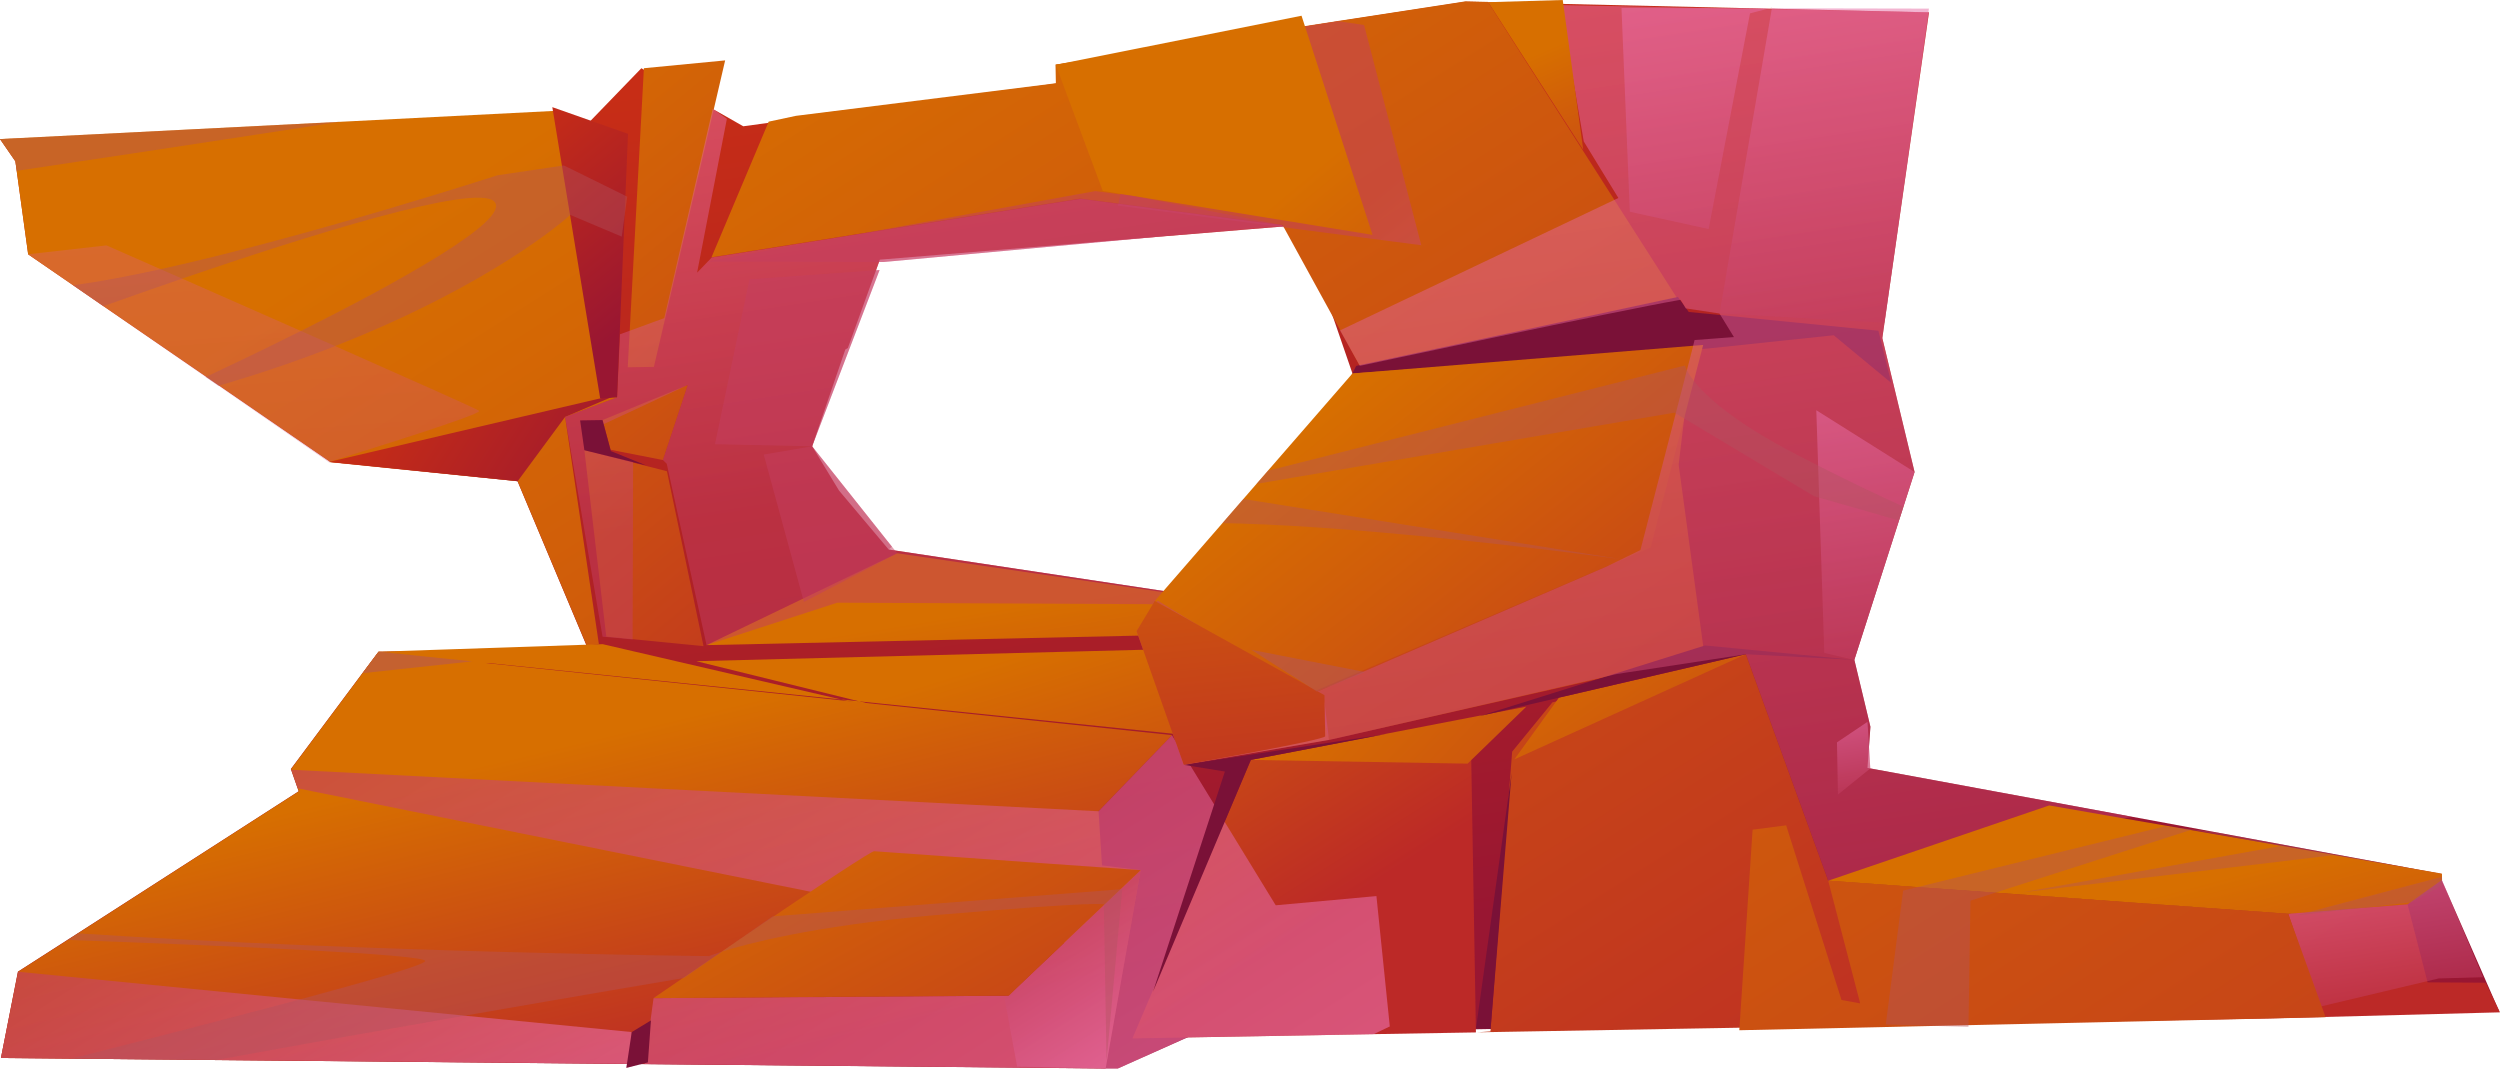 <?xml version="1.0" encoding="UTF-8"?>
<svg xmlns="http://www.w3.org/2000/svg" xmlns:xlink="http://www.w3.org/1999/xlink" viewBox="0 0 287.7 122.97">
  <defs>
    <style>
      .cls-1 {
        fill: url(#_ÂÁ_Ï_ÌÌ_È_ËÂÌÚ_9-2);
      }

      .cls-1, .cls-2, .cls-3, .cls-4, .cls-5, .cls-6, .cls-7, .cls-8, .cls-9, .cls-10, .cls-11, .cls-12, .cls-13, .cls-14, .cls-15, .cls-16, .cls-17, .cls-18, .cls-19, .cls-20, .cls-21, .cls-22, .cls-23, .cls-24, .cls-25, .cls-26, .cls-27, .cls-28, .cls-29, .cls-30, .cls-31, .cls-32, .cls-33, .cls-34, .cls-35, .cls-36, .cls-37, .cls-38, .cls-39, .cls-40, .cls-41, .cls-42, .cls-43, .cls-44 {
        stroke-width: 0px;
      }

      .cls-1, .cls-2, .cls-3, .cls-4, .cls-6, .cls-7, .cls-8, .cls-9, .cls-10, .cls-11, .cls-12, .cls-13, .cls-14, .cls-15, .cls-16, .cls-17, .cls-18, .cls-19, .cls-20, .cls-21, .cls-22, .cls-23, .cls-24, .cls-25, .cls-26, .cls-27, .cls-28, .cls-29, .cls-30, .cls-31, .cls-32, .cls-33, .cls-34, .cls-35, .cls-36, .cls-37, .cls-38, .cls-39, .cls-40, .cls-41, .cls-42, .cls-43, .cls-44 {
        fill-rule: evenodd;
      }

      .cls-2 {
        fill: url(#_ÂÁ_Ï_ÌÌ_È_ËÂÌÚ_9-20);
      }

      .cls-3 {
        fill: url(#_ÂÁ_Ï_ÌÌ_È_ËÂÌÚ_3);
      }

      .cls-3, .cls-4, .cls-10, .cls-11, .cls-13, .cls-19, .cls-27, .cls-29, .cls-31, .cls-34, .cls-39, .cls-40, .cls-41, .cls-43, .cls-44 {
        mix-blend-mode: multiply;
      }

      .cls-3, .cls-11, .cls-13, .cls-19, .cls-27, .cls-29, .cls-31, .cls-34, .cls-38, .cls-39, .cls-40, .cls-41, .cls-44 {
        opacity: .5;
      }

      .cls-4 {
        fill: url(#_ÂÁ_Ï_ÌÌ_È_ËÂÌÚ_3-5);
        opacity: .3;
      }

      .cls-5, .cls-16 {
        opacity: .4;
      }

      .cls-5, .cls-16, .cls-38 {
        fill: #b25460;
        mix-blend-mode: color-dodge;
      }

      .cls-6 {
        fill: url(#_ÂÁ_Ï_ÌÌ_È_ËÂÌÚ_9-15);
      }

      .cls-45 {
        isolation: isolate;
      }

      .cls-7 {
        fill: url(#_ÂÁ_Ï_ÌÌ_È_ËÂÌÚ_9-12);
      }

      .cls-8 {
        fill: url(#_ÂÁ_Ï_ÌÌ_È_ËÂÌÚ_9-13);
      }

      .cls-9 {
        fill: url(#_ÂÁ_Ï_ÌÌ_È_ËÂÌÚ_10);
      }

      .cls-10 {
        fill: url(#_ÂÁ_Ï_ÌÌ_È_ËÂÌÚ_3-3);
      }

      .cls-10, .cls-43 {
        opacity: .6;
      }

      .cls-11 {
        fill: url(#_ÂÁ_Ï_ÌÌ_È_ËÂÌÚ_3-11);
      }

      .cls-12 {
        fill: url(#_ÂÁ_Ï_ÌÌ_È_ËÂÌÚ_10-2);
      }

      .cls-13 {
        fill: url(#_ÂÁ_Ï_ÌÌ_È_ËÂÌÚ_3-14);
      }

      .cls-14 {
        fill: url(#_ÂÁ_Ï_ÌÌ_È_ËÂÌÚ_9-3);
      }

      .cls-15 {
        fill: url(#_ÂÁ_Ï_ÌÌ_È_ËÂÌÚ_9-19);
      }

      .cls-17 {
        fill: url(#_ÂÁ_Ï_ÌÌ_È_ËÂÌÚ_9-5);
      }

      .cls-18 {
        fill: url(#_ÂÁ_Ï_ÌÌ_È_ËÂÌÚ_9-9);
      }

      .cls-19 {
        fill: url(#_ÂÁ_Ï_ÌÌ_È_ËÂÌÚ_3-10);
      }

      .cls-20 {
        fill: url(#_ÂÁ_Ï_ÌÌ_È_ËÂÌÚ_9-10);
      }

      .cls-21 {
        fill: url(#_ÂÁ_Ï_ÌÌ_È_ËÂÌÚ_9-11);
      }

      .cls-22 {
        fill: url(#_ÂÁ_Ï_ÌÌ_È_ËÂÌÚ_9-21);
      }

      .cls-23 {
        fill: url(#_ÂÁ_Ï_ÌÌ_È_ËÂÌÚ_9);
      }

      .cls-24 {
        fill: url(#_ÂÁ_Ï_ÌÌ_È_ËÂÌÚ_9-18);
      }

      .cls-25 {
        fill: url(#_ÂÁ_Ï_ÌÌ_È_ËÂÌÚ_9-8);
      }

      .cls-26 {
        fill: url(#_ÂÁ_Ï_ÌÌ_È_ËÂÌÚ_9-22);
      }

      .cls-27 {
        fill: url(#_ÂÁ_Ï_ÌÌ_È_ËÂÌÚ_3-9);
      }

      .cls-28 {
        fill: url(#_ÂÁ_Ï_ÌÌ_È_ËÂÌÚ_10-3);
      }

      .cls-29 {
        fill: url(#_ÂÁ_Ï_ÌÌ_È_ËÂÌÚ_3-12);
      }

      .cls-30 {
        fill: url(#_ÂÁ_Ï_ÌÌ_È_ËÂÌÚ_9-16);
      }

      .cls-31 {
        fill: url(#_ÂÁ_Ï_ÌÌ_È_ËÂÌÚ_3-7);
      }

      .cls-32 {
        fill: url(#_ÂÁ_Ï_ÌÌ_È_ËÂÌÚ_9-17);
      }

      .cls-33 {
        fill: url(#_ÂÁ_Ï_ÌÌ_È_ËÂÌÚ_9-4);
      }

      .cls-34 {
        fill: url(#_ÂÁ_Ï_ÌÌ_È_ËÂÌÚ_3-15);
      }

      .cls-35 {
        fill: #7a1137;
      }

      .cls-36 {
        fill: url(#_ÂÁ_Ï_ÌÌ_È_ËÂÌÚ_9-6);
      }

      .cls-37 {
        fill: url(#_ÂÁ_Ï_ÌÌ_È_ËÂÌÚ_9-7);
      }

      .cls-39 {
        fill: url(#_ÂÁ_Ï_ÌÌ_È_ËÂÌÚ_3-4);
      }

      .cls-40 {
        fill: url(#_ÂÁ_Ï_ÌÌ_È_ËÂÌÚ_3-6);
      }

      .cls-41 {
        fill: url(#_ÂÁ_Ï_ÌÌ_È_ËÂÌÚ_3-13);
      }

      .cls-42 {
        fill: url(#_ÂÁ_Ï_ÌÌ_È_ËÂÌÚ_9-14);
      }

      .cls-43 {
        fill: url(#_ÂÁ_Ï_ÌÌ_È_ËÂÌÚ_3-2);
      }

      .cls-44 {
        fill: url(#_ÂÁ_Ï_ÌÌ_È_ËÂÌÚ_3-8);
      }
    </style>
    <linearGradient id="_ÂÁ_Ï_ÌÌ_È_ËÂÌÚ_10" data-name="¡ÂÁ˚ÏˇÌÌ˚È „‡‰ËÂÌÚ 10" x1="96.38" y1="-42.17" x2="113.57" y2="84.8" gradientTransform="translate(27.47 27.21) rotate(-.99)" gradientUnits="userSpaceOnUse">
      <stop offset="0" stop-color="#cf3111"/>
      <stop offset="1" stop-color="#991632"/>
    </linearGradient>
    <linearGradient id="_ÂÁ_Ï_ÌÌ_È_ËÂÌÚ_9" data-name="¡ÂÁ˚ÏˇÌÌ˚È „‡‰ËÂÌÚ 9" x1="43.58" y1="98.75" x2="34.92" y2="59.48" gradientTransform="translate(27.47 27.21) rotate(-.99)" gradientUnits="userSpaceOnUse">
      <stop offset="0" stop-color="#bc2927"/>
      <stop offset="1" stop-color="#d76f00"/>
    </linearGradient>
    <linearGradient id="_ÂÁ_Ï_ÌÌ_È_ËÂÌÚ_9-2" data-name="¡ÂÁ˚ÏˇÌÌ˚È „‡‰ËÂÌÚ 9" x1="106.64" y1="157.99" x2="11.17" y2="1.95" xlink:href="#_ÂÁ_Ï_ÌÌ_È_ËÂÌÚ_9"/>
    <linearGradient id="_ÂÁ_Ï_ÌÌ_È_ËÂÌÚ_9-3" data-name="¡ÂÁ˚ÏˇÌÌ˚È „‡‰ËÂÌÚ 9" x1="103.05" y1="64.56" x2="31.33" y2="-25.76" xlink:href="#_ÂÁ_Ï_ÌÌ_È_ËÂÌÚ_9"/>
    <linearGradient id="_ÂÁ_Ï_ÌÌ_È_ËÂÌÚ_9-4" data-name="¡ÂÁ˚ÏˇÌÌ˚È „‡‰ËÂÌÚ 9" x1="176.38" y1="115.32" x2="80.91" y2="-40.72" xlink:href="#_ÂÁ_Ï_ÌÌ_È_ËÂÌÚ_9"/>
    <linearGradient id="_ÂÁ_Ï_ÌÌ_È_ËÂÌÚ_9-5" data-name="¡ÂÁ˚ÏˇÌÌ˚È „‡‰ËÂÌÚ 9" x1="122.55" y1="80.89" x2="96.95" y2="39.05" xlink:href="#_ÂÁ_Ï_ÌÌ_È_ËÂÌÚ_9"/>
    <linearGradient id="_ÂÁ_Ï_ÌÌ_È_ËÂÌÚ_9-6" data-name="¡ÂÁ˚ÏˇÌÌ˚È „‡‰ËÂÌÚ 9" x1="140.86" y1="94.05" x2="140.8" y2="93.96" xlink:href="#_ÂÁ_Ï_ÌÌ_È_ËÂÌÚ_9"/>
    <linearGradient id="_ÂÁ_Ï_ÌÌ_È_ËÂÌÚ_9-7" data-name="¡ÂÁ˚ÏˇÌÌ˚È „‡‰ËÂÌÚ 9" x1="206.91" y1="105.11" x2="113.94" y2="-46.84" xlink:href="#_ÂÁ_Ï_ÌÌ_È_ËÂÌÚ_9"/>
    <linearGradient id="_ÂÁ_Ï_ÌÌ_È_ËÂÌÚ_9-8" data-name="¡ÂÁ˚ÏˇÌÌ˚È „‡‰ËÂÌÚ 9" x1="68.66" y1="66.93" x2="16.21" y2=".87" xlink:href="#_ÂÁ_Ï_ÌÌ_È_ËÂÌÚ_9"/>
    <linearGradient id="_ÂÁ_Ï_ÌÌ_È_ËÂÌÚ_9-9" data-name="¡ÂÁ˚ÏˇÌÌ˚È „‡‰ËÂÌÚ 9" x1="77.36" y1="60.03" x2="24.9" y2="-6.03" xlink:href="#_ÂÁ_Ï_ÌÌ_È_ËÂÌÚ_9"/>
    <linearGradient id="_ÂÁ_Ï_ÌÌ_È_ËÂÌÚ_9-10" data-name="¡ÂÁ˚ÏˇÌÌ˚È „‡‰ËÂÌÚ 9" x1="220.36" y1="88.42" x2="124.89" y2="-67.63" xlink:href="#_ÂÁ_Ï_ÌÌ_È_ËÂÌÚ_9"/>
    <linearGradient id="_ÂÁ_Ï_ÌÌ_È_ËÂÌÚ_3" data-name="¡ÂÁ˚ÏˇÌÌ˚È „‡‰ËÂÌÚ 3" x1="244.65" y1="78.73" x2="246.4" y2="91.62" gradientTransform="translate(27.47 27.21) rotate(-.99)" gradientUnits="userSpaceOnUse">
      <stop offset="0" stop-color="#eb72ae"/>
      <stop offset="1" stop-color="#c33e60"/>
    </linearGradient>
    <linearGradient id="_ÂÁ_Ï_ÌÌ_È_ËÂÌÚ_3-2" data-name="¡ÂÁ˚ÏˇÌÌ˚È „‡‰ËÂÌÚ 3" x1="94.81" y1="115.27" x2="46.39" y2="36.12" xlink:href="#_ÂÁ_Ï_ÌÌ_È_ËÂÌÚ_3"/>
    <linearGradient id="_ÂÁ_Ï_ÌÌ_È_ËÂÌÚ_3-3" data-name="¡ÂÁ˚ÏˇÌÌ˚È „‡‰ËÂÌÚ 3" x1="18.59" y1="111.61" x2="-6" y2="71.42" xlink:href="#_ÂÁ_Ï_ÌÌ_È_ËÂÌÚ_3"/>
    <linearGradient id="_ÂÁ_Ï_ÌÌ_È_ËÂÌÚ_3-4" data-name="¡ÂÁ˚ÏˇÌÌ˚È „‡‰ËÂÌÚ 3" x1="101.15" y1="95.58" x2="92.24" y2="81.01" xlink:href="#_ÂÁ_Ï_ÌÌ_È_ËÂÌÚ_3"/>
    <linearGradient id="_ÂÁ_Ï_ÌÌ_È_ËÂÌÚ_10-2" data-name="¡ÂÁ˚ÏˇÌÌ˚È „‡‰ËÂÌÚ 10" x1="12.77" y1="13.17" x2="43.06" y2="33.58" xlink:href="#_ÂÁ_Ï_ÌÌ_È_ËÂÌÚ_10"/>
    <linearGradient id="_ÂÁ_Ï_ÌÌ_È_ËÂÌÚ_3-5" data-name="¡ÂÁ˚ÏˇÌÌ˚È „‡‰ËÂÌÚ 3" x1="-.99" y1="-31.75" x2="4.14" y2="55.6" xlink:href="#_ÂÁ_Ï_ÌÌ_È_ËÂÌÚ_3"/>
    <linearGradient id="_ÂÁ_Ï_ÌÌ_È_ËÂÌÚ_9-11" data-name="¡ÂÁ˚ÏˇÌÌ˚È „‡‰ËÂÌÚ 9" x1="94.44" y1="119.49" x2="62.83" y2="59.79" xlink:href="#_ÂÁ_Ï_ÌÌ_È_ËÂÌÚ_9"/>
    <linearGradient id="_ÂÁ_Ï_ÌÌ_È_ËÂÌÚ_9-12" data-name="¡ÂÁ˚ÏˇÌÌ˚È „‡‰ËÂÌÚ 9" x1="165.99" y1="93.76" x2="124.19" y2="52.39" xlink:href="#_ÂÁ_Ï_ÌÌ_È_ËÂÌÚ_9"/>
    <linearGradient id="_ÂÁ_Ï_ÌÌ_È_ËÂÌÚ_9-13" data-name="¡ÂÁ˚ÏˇÌÌ˚È „‡‰ËÂÌÚ 9" x1="180.51" y1="88.92" x2="151.54" y2="45.46" xlink:href="#_ÂÁ_Ï_ÌÌ_È_ËÂÌÚ_9"/>
    <linearGradient id="_ÂÁ_Ï_ÌÌ_È_ËÂÌÚ_3-6" data-name="¡ÂÁ˚ÏˇÌÌ˚È „‡‰ËÂÌÚ 3" x1="155.68" y1="38.48" x2="125.92" y2="1.07" xlink:href="#_ÂÁ_Ï_ÌÌ_È_ËÂÌÚ_3"/>
    <linearGradient id="_ÂÁ_Ï_ÌÌ_È_ËÂÌÚ_9-14" data-name="¡ÂÁ˚ÏˇÌÌ˚È „‡‰ËÂÌÚ 9" x1="157.32" y1="44.69" x2="119.79" y2="-2.5" xlink:href="#_ÂÁ_Ï_ÌÌ_È_ËÂÌÚ_9"/>
    <linearGradient id="_ÂÁ_Ï_ÌÌ_È_ËÂÌÚ_9-15" data-name="¡ÂÁ˚ÏˇÌÌ˚È „‡‰ËÂÌÚ 9" x1="261.34" y1="183.19" x2="147.77" y2="-1.09" xlink:href="#_ÂÁ_Ï_ÌÌ_È_ËÂÌÚ_9"/>
    <linearGradient id="_ÂÁ_Ï_ÌÌ_È_ËÂÌÚ_9-16" data-name="¡ÂÁ˚ÏˇÌÌ˚È „‡‰ËÂÌÚ 9" x1="86.52" y1="80.47" x2="81.4" y2="45.06" xlink:href="#_ÂÁ_Ï_ÌÌ_È_ËÂÌÚ_9"/>
    <linearGradient id="_ÂÁ_Ï_ÌÌ_È_ËÂÌÚ_3-7" data-name="¡ÂÁ˚ÏˇÌÌ˚È „‡‰ËÂÌÚ 3" x1="74.19" y1="-21.99" x2="81.23" y2="29.95" xlink:href="#_ÂÁ_Ï_ÌÌ_È_ËÂÌÚ_3"/>
    <linearGradient id="_ÂÁ_Ï_ÌÌ_È_ËÂÌÚ_9-17" data-name="¡ÂÁ˚ÏˇÌÌ˚È „‡‰ËÂÌÚ 9" x1="173" y1="76.66" x2="128.23" y2="18.94" xlink:href="#_ÂÁ_Ï_ÌÌ_È_ËÂÌÚ_9"/>
    <linearGradient id="_ÂÁ_Ï_ÌÌ_È_ËÂÌÚ_3-8" data-name="¡ÂÁ˚ÏˇÌÌ˚È „‡‰ËÂÌÚ 3" x1="125.38" y1="74.81" x2="104.37" y2="40.48" xlink:href="#_ÂÁ_Ï_ÌÌ_È_ËÂÌÚ_3"/>
    <linearGradient id="_ÂÁ_Ï_ÌÌ_È_ËÂÌÚ_9-18" data-name="¡ÂÁ˚ÏˇÌÌ˚È „‡‰ËÂÌÚ 9" x1="74.5" y1="99.28" x2="62.21" y2="57.43" xlink:href="#_ÂÁ_Ï_ÌÌ_È_ËÂÌÚ_9"/>
    <linearGradient id="_ÂÁ_Ï_ÌÌ_È_ËÂÌÚ_3-9" data-name="¡ÂÁ˚ÏˇÌÌ˚È „‡‰ËÂÌÚ 3" x1="158.1" y1="-24.73" x2="172.09" y2="78.58" xlink:href="#_ÂÁ_Ï_ÌÌ_È_ËÂÌÚ_3"/>
    <linearGradient id="_ÂÁ_Ï_ÌÌ_È_ËÂÌÚ_9-19" data-name="¡ÂÁ˚ÏˇÌÌ˚È „‡‰ËÂÌÚ 9" x1="162.09" y1="8.24" x2="150.83" y2="-18.97" xlink:href="#_ÂÁ_Ï_ÌÌ_È_ËÂÌÚ_9"/>
    <linearGradient id="_ÂÁ_Ï_ÌÌ_È_ËÂÌÚ_9-20" data-name="¡ÂÁ˚ÏˇÌÌ˚È „‡‰ËÂÌÚ 9" x1="226.99" y1="118.21" x2="217.55" y2="80.02" xlink:href="#_ÂÁ_Ï_ÌÌ_È_ËÂÌÚ_9"/>
    <linearGradient id="_ÂÁ_Ï_ÌÌ_È_ËÂÌÚ_3-10" data-name="¡ÂÁ˚ÏˇÌÌ˚È „‡‰ËÂÌÚ 3" x1="175.6" y1="-25.71" x2="181.02" y2="14.31" xlink:href="#_ÂÁ_Ï_ÌÌ_È_ËÂÌÚ_3"/>
    <linearGradient id="_ÂÁ_Ï_ÌÌ_È_ËÂÌÚ_3-11" data-name="¡ÂÁ˚ÏˇÌÌ˚È „‡‰ËÂÌÚ 3" x1="184.53" y1="22.68" x2="188.43" y2="51.48" xlink:href="#_ÂÁ_Ï_ÌÌ_È_ËÂÌÚ_3"/>
    <linearGradient id="_ÂÁ_Ï_ÌÌ_È_ËÂÌÚ_3-12" data-name="¡ÂÁ˚ÏˇÌÌ˚È „‡‰ËÂÌÚ 3" x1="184.15" y1="59.41" x2="185.19" y2="67.1" xlink:href="#_ÂÁ_Ï_ÌÌ_È_ËÂÌÚ_3"/>
    <linearGradient id="_ÂÁ_Ï_ÌÌ_È_ËÂÌÚ_3-13" data-name="¡ÂÁ˚ÏˇÌÌ˚È „‡‰ËÂÌÚ 3" x1="25.6" y1="2.76" x2="43.16" y2="16.81" xlink:href="#_ÂÁ_Ï_ÌÌ_È_ËÂÌÚ_3"/>
    <linearGradient id="_ÂÁ_Ï_ÌÌ_È_ËÂÌÚ_3-14" data-name="¡ÂÁ˚ÏˇÌÌ˚È „‡‰ËÂÌÚ 3" x1="49.77" y1="-27.45" x2="67.32" y2="-13.4" xlink:href="#_ÂÁ_Ï_ÌÌ_È_ËÂÌÚ_3"/>
    <linearGradient id="_ÂÁ_Ï_ÌÌ_È_ËÂÌÚ_3-15" data-name="¡ÂÁ˚ÏˇÌÌ˚È „‡‰ËÂÌÚ 3" x1="34.63" y1="-8.52" x2="52.18" y2="5.52" xlink:href="#_ÂÁ_Ï_ÌÌ_È_ËÂÌÚ_3"/>
    <linearGradient id="_ÂÁ_Ï_ÌÌ_È_ËÂÌÚ_10-3" data-name="¡ÂÁ˚ÏˇÌÌ˚È „‡‰ËÂÌÚ 10" x1="27.83" y1="-15.33" x2="47.03" y2="9.14" xlink:href="#_ÂÁ_Ï_ÌÌ_È_ËÂÌÚ_10"/>
    <linearGradient id="_ÂÁ_Ï_ÌÌ_È_ËÂÌÚ_9-21" data-name="¡ÂÁ˚ÏˇÌÌ˚È „‡‰ËÂÌÚ 9" x1="37.06" y1="69.78" x2="27.7" y2="58.08" xlink:href="#_ÂÁ_Ï_ÌÌ_È_ËÂÌÚ_9"/>
    <linearGradient id="_ÂÁ_Ï_ÌÌ_È_ËÂÌÚ_9-22" data-name="¡ÂÁ˚ÏˇÌÌ˚È „‡‰ËÂÌÚ 9" x1="115.33" y1="74.52" x2="110.51" y2="19.65" xlink:href="#_ÂÁ_Ï_ÌÌ_È_ËÂÌÚ_9"/>
  </defs>
  <g class="cls-45">
    <g id="Layer_2" data-name="Layer 2">
      <g id="Layer_1-2" data-name="Layer 1">
        <g>
          <g>
            <path class="cls-9" d="M281.03,101.29v-.03s0,0,0,0l-.07-.34-.07-.36-2.63-.49-1.29-.24-.21-.04-22.17-4.09-9.24-1.71h0s-30.11-5.56-30.11-5.56l-.33-.06.18-2.48h0s.16-2.25.16-2.25l-1.85-7.71,5.14-16.03.52-1.62,1.27-3.96-3.71-15.41.25-1.77,5.12-35.72h-.07s-18.02-.42-18.02-.42h-.43s0,0,0,0l-1.86-.05h-.17s-21.53-.5-21.53-.5l-8.63-.2-2.61-.06-14.62,2.25-3.86.6-2.59.4h0s-26.08,4.02-26.08,4.02l.04,2.15-33.09,4.52-2.93.4-3.38-1.92h0s-.03-.02-.03-.02l-.09-.05-7.94-4.52-.29-.17-6.76,6.99L0,16l1.77,2.56.15,1.09,1.32,9.61,5.19,3.56h0s3.48,2.4,3.48,2.4l11.84,8.13,1.48,1.02,12.72,8.74h0s0,0,0,0l.07.05,21.53,2.21,7.9,18.81.05.12.12.28-24.07.42-1.84,2.46-8.24,11.04.02.06.75,2.14.13.36-25.42,16.34-1.19.76-5.7,3.66L.11,121.75l8.05.08,16.73.16h0s47.25.45,47.25.45h.62s1.06.02,1.06.02h0s.35,0,.35,0l53.05.5h1.42s7.97-3.56,7.97-3.56h0s.98-.45.98-.45l21.32-.33h0s10.91-.17,10.91-.17l1.69-.03,28.66-.44,16.84-.26,9.5-.15,41.04-.64,20.06-.55-6.61-15.08ZM155.06,43.99v.02s-5.31,9.19-5.31,9.19l-1.03,1.78-1.76,3.06-1.34,2.31-5,8.68-4.05-.61-.09.11-.3-.05.08-.11-2.37-.36-30.89-4.66-.73-.11-5.71-6.78-3.1-5.1,3.82-11.14.29-.17,3.24-8.94.34-.95.1-.28,32.37-2.66,10.3-.85,3.31-.27.2-.02.26-.02,2.07-.17.19.56,3.46,10.05,2.23,6.48-.58,1.01Z"/>
            <polygon class="cls-23" points="126.82 99.59 131.27 100.14 127.23 122.95 74.18 122.45 73.84 122.44 73.83 122.44 72.77 122.43 72.15 122.43 24.9 121.99 24.89 121.99 8.17 121.83 .11 121.75 2.08 111.82 7.79 108.17 8.98 107.4 34.4 91.06 34.27 90.71 33.52 88.57 33.5 88.5 41.73 77.46 43.58 75 55.86 76.3 55.89 76.3 97.58 80.68 99.64 80.9 99.65 80.9 134.88 84.6 126.42 93.35 126.82 99.59"/>
            <polygon class="cls-1" points="65.03 47.98 68.92 74.13 68.84 74.14 67.52 74.3 67.48 74.19 59.57 55.38 38.04 53.18 37.98 53.13 37.97 53.12 37.96 53.12 25.24 44.38 23.75 43.36 11.92 35.24 8.43 32.84 8.43 32.84 3.24 29.27 1.92 19.66 1.77 18.57 0 16 39.08 14.02 63.63 12.77 63.99 12.75 64.45 14.89 65.39 19.3 66.64 25.17 70.94 45.41 70.95 45.45 71.01 45.73 65.03 47.98"/>
            <polygon class="cls-14" points="74.1 7.85 72.24 42.27 75.25 42.22 83.45 6.95 74.1 7.85"/>
            <path class="cls-33" d="M196.18,75.37l-8.73,1.97h0s-.03,0-.03,0l-3.66.83-30.83,6.97-16.05,2.75-.27.04c-.17.03-.3.05-.36.06-.03,0-.05,0-.05,0l-.64-2.25h0s-.37-1.3-.37-1.3l-.81-2.88-2.3-8.11-.44-.85,3.4-2.21h0s.02-.03.02-.03l.07-.09,1.33-1.76.09-.11,6.18-8.17,1.95-2.57,1.75-2.31,1.25-1.66,7.35-9.7v-.02s.79-1.02.79-1.02h0s.65-.86.65-.86l-.04-.08h0s-2.2-4.02-2.2-4.02l-.83-1.52-5.67-10.33-.06-.11-.08-.13-18.91-2.47-4.36-.57-26.28,4.18-16.16,2.57,6.54-15.51.04-.1,3.14-.67,29.91-3.75-.04-2.15,26.08-4.02h0s2.59-.4,2.59-.4l3.86-.6,14.62-2.25,2.61.06,14.53,22.75,7.15,11.2.21.34.92,1.43,1.02,1.59-.17,1.4-.1.83h0s0,.02,0,.02l-.05.42-.34,2.91-.55,4.66-.04.39-.63,5.32,2.82,20.84.14,1.03Z"/>
            <polygon class="cls-17" points="169.85 118.81 158.09 119.01 136.64 119.39 130.32 119.5 132.99 113.22 140.94 94.53 143.95 87.45 169.31 87.44 169.85 118.81"/>
            <polygon class="cls-36" points="169.85 118.81 170.02 118.8 169.85 118.81 169.85 118.81"/>
            <polygon class="cls-37" points="286.05 113.09 279.37 113.05 279.33 112.91 277.06 104.07 263.33 105.16 210.39 101.35 200.91 75.29 179.09 80.72 178.65 80.83 174.02 86.5 171.54 118.41 171.52 118.69 170.02 118.8 200.18 118.27 261.15 117.2 287.7 116.5 286.05 113.09"/>
            <polygon class="cls-25" points="69.77 73.26 80.96 74.36 76.75 54.23 67.25 51.81 69.77 73.26"/>
            <polygon class="cls-18" points="69.34 48.34 70.26 51.76 76.29 52.94 79.15 44.3 69.34 48.34"/>
            <polygon class="cls-20" points="195.02 39.11 210.59 38.16 193.35 35.87 195.02 39.11"/>
            <polygon class="cls-3" points="281.03 101.29 281.02 101.26 281.02 101.25 281.03 101.25 281.02 100.64 280.87 100.56 263.33 105.16 266.95 115.85 267.17 115.8 279.33 112.91 280.01 112.75 280.65 112.6 285.75 112.46 281.03 101.29"/>
            <path class="cls-43" d="M159.95,118.12l-1.02.48-.84.41-21.47.37-7.97,3.58h-1.42s-53.06-.51-53.06-.51l.02-.1.67-4.89.35-2.59s1.44-.01,3.78-.03h.91s.33-.01.33-.01h1.37c2.04-.02,4.43-.04,7-.05l2.77-.03c.32,0,.64,0,.94,0h2.39s.95-.03.95-.03h1.42c.49,0,.97,0,1.44-.02h1.89c.64-.01,1.25-.01,1.86-.02l3.1-.02c.43,0,.86,0,1.26-.01l3.45-.02h.35s1.3-.02,1.3-.02l4.32-.02,6.44-6.09-29.19-5.88-59.02-11.9-.75-2.14,92.9,4.78,8.45-8.75.34.57.37.6,1.3,2.13h0s.01.02.01.02l.14.24,2.7,4.41,1.2,1.97v.02s5.88,9.61,5.88,9.61l11.59-1.06,1.54,15.02Z"/>
            <polygon class="cls-10" points="72.7 118.77 72.77 122.72 72.08 122.89 72.15 122.43 24.9 121.98 24.89 121.98 8.16 121.82 .11 121.75 2.09 111.83 34.48 115.02 53.43 116.88 72.7 118.77"/>
            <polygon class="cls-39" points="117.05 122.74 115.63 115.02 131.27 100.14 127.24 122.95 117.05 122.74"/>
            <polygon class="cls-12" points="37.8 53.17 71.18 45.35 65.03 47.98 59.57 55.38 37.8 53.17"/>
            <path class="cls-4" d="M55.13,47.29c.41.4-15.39,5.28-17.17,5.83h0s-.08.02-.11.03c-.03,0-.05.01-.05.01l-12.66-8.76-1.47-1.01-11.79-8.15-3.48-2.41-5.16-3.57,9.01-1.02s2.46,1.08,6.21,2.73c.78.34,1.61.71,2.49,1.09,3.97,1.75,8.86,3.9,13.68,6.03,1.33.58,2.64,1.17,3.94,1.74,8.77,3.88,16.39,7.27,16.57,7.45Z"/>
            <path class="cls-21" d="M100.62,97.96c-.34-.3-25.41,16.9-25.41,16.9,0,0,40.94-.29,40.89-.28-.06,0,15.17-14.44,15.17-14.44l-30.65-2.18Z"/>
            <polygon class="cls-35" points="74.91 117.43 74.56 122.26 74.19 122.36 73.83 122.45 73.83 122.45 72.77 122.72 72.08 122.89 72.15 122.43 72.7 118.77 74.86 117.46 74.91 117.43"/>
            <polygon class="cls-35" points="155.65 42.97 196.43 40.12 211.02 38.58 217.64 44.06 216.17 38.06 194.34 35.9 193.1 34.17 156.06 42.11 155.65 42.97"/>
            <polygon class="cls-7" points="143.95 87.45 175.65 81.32 168.89 87.88 143.95 87.45"/>
            <polygon class="cls-8" points="174.27 87.39 200.91 75.29 179.41 80.28 174.27 87.39"/>
            <polygon class="cls-40" points="163.56 28.22 149.96 26.45 147.75 26.16 147.38 26.11 147.23 26.09 146.62 26.01 128.66 23.67 128.71 23.45 128.94 22.37 128.96 22.31 130.25 16.33 147.58 3.44 147.59 3.44 150.18 3.04 154.04 2.44 156.98 2.88 163.56 28.22"/>
            <polygon class="cls-42" points="121.5 7.46 126.91 21.98 157.95 27.03 149.78 1.81 121.5 7.46"/>
            <polygon class="cls-6" points="210.39 101.35 214.07 115.47 211.92 115.08 205.55 94.98 201.69 95.48 200.16 118.56 267.63 117.06 263.33 105.16 210.39 101.35"/>
            <polygon class="cls-30" points="81.31 74.24 103.25 63.67 138.17 68.78 131.36 73.14 81.31 74.24"/>
            <polygon class="cls-31" points="147.61 25.92 147.43 26.07 147.38 26.11 147.23 26.09 143.93 26.36 133.62 27.21 101.69 30.15 101.15 30.15 100.81 31.1 101.22 31.08 93.46 51.36 102.65 62.92 102.26 63.24 103 63.35 133.89 68.01 136.26 68.37 136.18 68.48 135.47 69.54 133.93 69.54 133.56 69.53 133.54 69.54 132.94 69.53 132.66 69.53 96.35 69.36 81.31 74.24 76.73 53.37 76.29 52.94 79.15 44.3 69.47 48.81 69.44 48.82 70.26 52.19 72.86 53 72.86 53.19 72.86 53.24 72.8 73.56 72.8 73.59 69.34 73.27 65.03 47.98 71.01 45.73 71.03 45.41 71.03 45.39 71.35 38.47 72.47 38.06 76.44 36.61 82.02 12.54 82.03 12.53 82.11 12.59 82.14 12.6 83.65 13.67 80.22 31.38 81.91 29.63 98.07 27.06 124.35 22.88 128.71 23.45 147.61 25.92"/>
            <polygon class="cls-32" points="196 39.7 195.88 40.16 194.93 43.82 193.9 47.8 193.81 48.16 189.95 63.01 184.68 65.26 184.67 65.27 155.71 77.63 151.44 79.46 151.12 79.59 144.95 76.06 139.38 72.88 135.36 70.57 135.06 70.4 133.54 69.54 133.11 69.29 132.89 69.16 133.78 68.13 133.89 68.01 140.68 60.2 143.09 57.42 144.6 55.68 144.6 55.68 145.92 54.16 155.65 42.97 155.84 42.96 194.84 39.79 194.84 39.79 196 39.7"/>
            <polygon class="cls-44" points="152.43 80.86 133.23 69.12 130.8 72.63 136.22 88.02 152.94 85.15 152.43 80.86"/>
            <polygon class="cls-24" points="43.58 75 69.35 74.13 97.84 80.74 100.04 81 80.13 76.09 132.12 74.76 135.37 84.48 43.58 75"/>
            <polygon class="cls-35" points="200.91 75.29 213.39 75.94 196.21 74.28 170.23 82.42 200.91 75.29"/>
            <path class="cls-27" d="M245.34,94l-.9.19h0s-34.04,7.16-34.04,7.16l-9.48-26.06-13.46,2.06h-.03s-1.44.23-1.44.23l-1.03.24h0s-32,7.34-32,7.34l-1.39-5.56,33.11-14.31h.02s1.88-.92,1.88-.92h0s2.2-1.07,2.2-1.07l4.06-15.71,1.29-4.99.6-2.34.11-.43h0s0-.02,0-.02h0s.17-.68.17-.68l4.53-.34-1.39-2.27-.15-.24-.12-.2-3.85-.59h-.03s-.18-.3-.18-.3v-.02s-.42-.66-.42-.66c-.02,0-.04,0-.06,0-.06,0-.12.02-.18.03-6.58,1.14-36.67,7.56-36.67,7.56l-.04-.08h0s-2.24-4-2.24-4l.04-.02,31.55-15.01.44-.21-3.98-6.5-.97-5.62v-.02s-1.73-10.05-1.73-10.05h.35s17.15.34,17.15.34h.09s6.07.12,6.07.12h.66s18.03.36,18.03.36h.07s-5.12,35.72-5.12,35.72l-.25,1.77,3.71,15.41-1.27,3.96-.52,1.62-5.14,16.03,1.85,7.71-.16,2.24h0s.15,2.56.15,2.56l30.11,5.56Z"/>
            <polygon class="cls-15" points="171.27 .25 182.2 17.24 179.84 0 171.27 .25"/>
            <polygon class="cls-2" points="281.02 100.54 276.96 99.84 276.75 99.8 257.88 96.52 252.09 95.52 250.69 95.27 244.43 94.19 244.43 94.19 235.82 92.69 210.39 101.35 220.65 102.09 229.61 102.73 263.33 105.16 265.55 104.99 271.81 104.48 277.06 104.07 277.37 103.85 281.02 101.26 281.02 101.25 281.03 101.25 281.02 100.54"/>
            <polygon class="cls-19" points="186.6 .92 187.56 24.37 196.63 26.36 201.39 1.54 203.92 .87 197.89 36.06 216.87 37.14 221.98 .99 186.6 .92"/>
            <polygon class="cls-11" points="220.32 54.32 219.05 58.28 218.53 59.9 213.39 75.94 209.94 75.14 209.35 57.27 209.23 53.56 209.02 47.21 220.32 54.32"/>
            <polygon class="cls-29" points="215.23 88.44 215.23 88.44 211.51 91.44 211.4 85.43 214.91 83.07 215.08 85.88 215.08 85.89 215.23 88.44"/>
            <polygon class="cls-35" points="136.22 88.02 140.96 88.79 132.69 114.12 143.95 87.45 159.51 84.47 136.22 88.02"/>
            <polygon class="cls-35" points="69.34 48.34 70.3 51.91 74.36 53.56 67.25 51.81 66.76 48.38 69.34 48.34"/>
            <polygon class="cls-41" points="103.25 63.67 92.52 69.27 92.41 68.89 87.89 52.31 93.46 51.36 102.65 62.92 103 63.35 103.25 63.67"/>
            <polygon class="cls-13" points="147.61 25.92 146.62 26.01 133.62 27.21 101.69 30.15 101.15 30.15 81.46 30.1 81.3 30.1 81.49 30.07 98.07 27.06 126.05 21.99 128.94 22.37 130.41 22.56 147.61 25.92"/>
            <polygon class="cls-34" points="101.22 31.08 93.46 51.36 82.28 51.12 86.25 32.14 100.81 31.1 101.22 31.08"/>
            <polygon class="cls-28" points="63.56 12.33 69.07 45.86 71.01 45.73 72.27 15.4 63.56 12.33"/>
            <polygon class="cls-22" points="41.73 77.47 57.37 76.17 43.58 75 41.73 77.47"/>
            <path class="cls-26" d="M132.89,69.16l-2.09,3.48,5.42,15.38s16.29-2.86,16.28-3.29-.08-4.73-.08-4.73l-19.53-10.84Z"/>
            <polygon class="cls-35" points="171.54 118.41 169.85 118.38 173.96 88.94 171.54 118.41"/>
          </g>
          <path class="cls-16" d="M83.05,109.52s.02,0,.03,0l-4.36,3.03s-.05,0-.14.02c-1.32.22-11.86,2-25.14,4.32-8.93,1.56-19.1,3.36-28.54,5.1h0s-16.73-.16-16.73-.16c8.68-2.19,18.5-4.71,26.32-6.81,8.36-2.25,14.45-4.02,14.44-4.43-.01-.77-22.74-1.75-41.13-2.42l1.19-.76c33.92,2.22,72.6,2.62,72.6,2.62,0,0,.47-.19,1.47-.51Z"/>
          <path class="cls-16" d="M127.04,104.08s0-.43-18.89,1.19c-.39.03-.77.07-1.15.1-13.44,1.22-20.96,3.21-23.92,4.14l.52-.37.28-.19,5.03-3.5h.15s13.21-1.04,13.21-1.04l26.68-2.07h0s.2-.02.2-.02l-1.81,19.8-.31-18.05Z"/>
          <path class="cls-16" d="M72.18,22.65l-.3,2.18-.33,2.4-4.91-2.07-1.01-.43s0,0-.03.03c-.54.49-9,7.98-27.04,15.07-3.97,1.56-8.4,3.1-13.32,4.54,0,0,0,0,0,0-.03,0-.06.02-.1.03l-1.47-1.01s.05-.03.08-.04c2.04-.96,6.18-2.91,10.87-5.26,10.76-5.39,24.4-12.83,22.24-14.91-2.19-2.12-21.71,4.02-35.92,8.89-3.42,1.17-6.53,2.27-9.02,3.16-.01,0-.03,0-.03.01l-3.48-2.41s.02,0,.03,0h0c2.95-.4,6.37-1.05,10.02-1.85,17-3.75,38.79-10.81,38.79-10.81l7.42-1.1.21-.03.52.25,6.59,3.25.2.1Z"/>
          <path class="cls-16" d="M39.08,14.02c-3.09.47-6.34.97-9.65,1.48-9.24,1.42-19.02,2.9-27.51,4.16l-.15-1.09-1.77-2.56,39.08-1.99Z"/>
          <path class="cls-16" d="M146.96,58.04l39.51,6.3c-1.88-.25-24.21-3.24-40.85-3.98-.98-.04-1.94-.08-2.87-.11-.71-.02-1.4-.04-2.07-.05l2.41-2.78,1.61.26,2.26.36Z"/>
          <path class="cls-16" d="M219.05,58.28l-.52,1.62-9.18-2.63-.59-.17-14.91-8.92-.05-.03-.97-.58-.14-.08-43.97,7.49-2.28.39-1.84.32,1.32-1.52,1.78-.45,2.05-.52,44.15-11.14s.04.18.22.53c.08.15.18.34.32.56.13.2.29.42.48.68,1.4,1.77,4.63,4.78,12.03,8.59.78.4,1.54.79,2.27,1.16,4.12,2.08,7.37,3.62,9.82,4.72Z"/>
          <polygon class="cls-38" points="144 74.78 157.1 77.34 151.55 79.58 144 74.78"/>
          <polygon class="cls-38" points="43.58 75 54.34 76.11 41.73 77.47 43.58 75"/>
          <polygon class="cls-5" points="281.02 100.54 276.96 99.84 276.75 99.8 254.58 95.71 250.69 95.27 249.11 95.1 220.65 102.09 219.01 102.49 217.04 117.71 217.01 117.9 218.67 117.95 222.56 118.06 226.53 118.17 226.53 117.97 226.54 117.81 226.54 117.56 226.76 103.65 229.61 102.73 252.09 95.52 252.19 95.49 257.88 96.52 262.46 97.36 232.7 102.7 268.48 98.42 278.25 100.07 281.02 100.54 281.02 100.54"/>
          <polygon class="cls-5" points="281.03 101.29 281.02 101.26 281.02 101.25 281.03 101.25 281.02 100.9 280.95 100.92 265.55 104.99 264.06 105.38 271.81 104.48 277.37 103.85 277.5 103.83 281.04 101.9 281.03 101.29"/>
        </g>
      </g>
    </g>
  </g>
</svg>